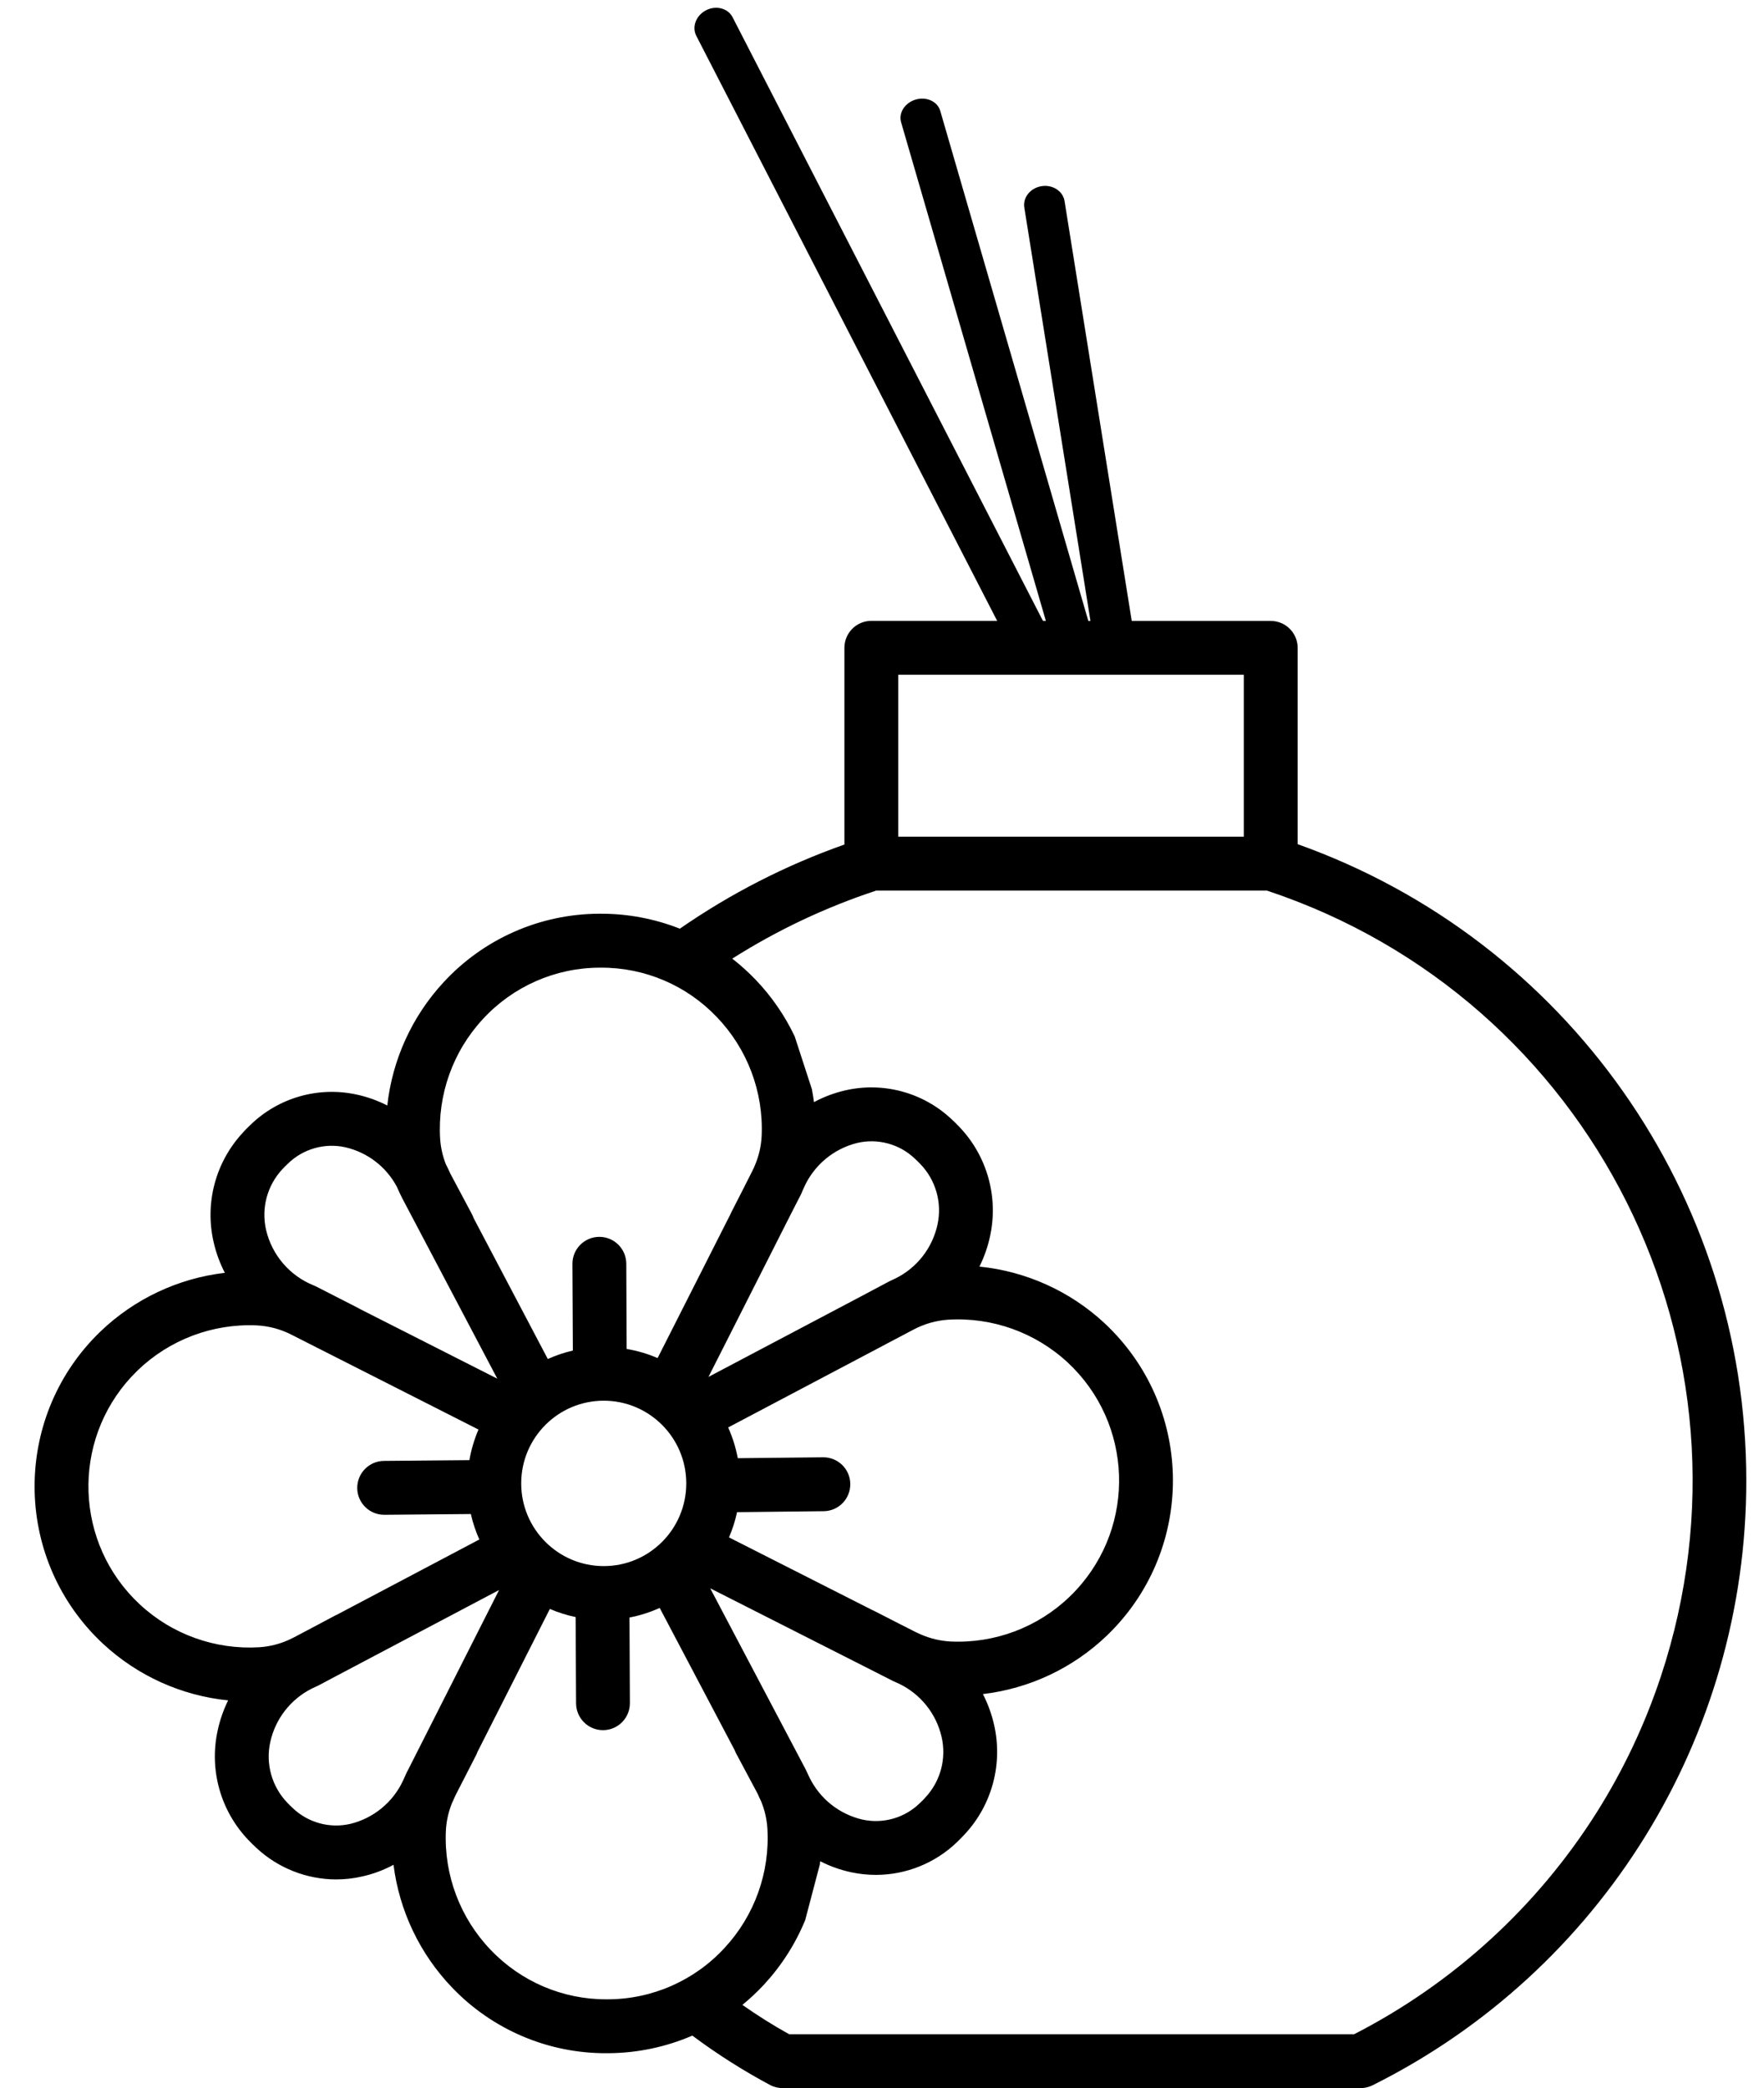 <svg width="49" height="58" viewBox="0 0 49 58" fill="none" xmlns="http://www.w3.org/2000/svg">
<path fill-rule="evenodd" clip-rule="evenodd" d="M36.046 17.995V23.448C43.518 26.11 48.508 33.188 48.508 41.128C48.51 48.243 44.489 54.746 38.127 57.921C38.023 57.972 37.909 58 37.793 58H21.738C21.623 57.999 21.509 57.972 21.405 57.921C20.646 57.516 19.92 57.055 19.232 56.541C18.496 56.859 17.703 57.025 16.901 57.03H16.85C15.227 57.038 13.673 56.376 12.552 55.2C11.661 54.269 11.093 53.076 10.931 51.797C10.661 51.942 10.373 52.05 10.074 52.118C9.831 52.175 9.583 52.203 9.334 52.203C8.515 52.2 7.727 51.889 7.126 51.331C7.087 51.296 7.047 51.258 7.01 51.221C6.972 51.183 6.935 51.146 6.899 51.108C6.131 50.304 5.81 49.173 6.042 48.086C6.104 47.789 6.203 47.502 6.337 47.23C5.039 47.099 3.819 46.547 2.862 45.658C2.782 45.584 2.704 45.507 2.628 45.428C0.343 43.05 0.416 39.27 2.791 36.983C3.735 36.078 4.948 35.506 6.246 35.354C6.106 35.084 6.001 34.797 5.934 34.501C5.684 33.417 5.986 32.281 6.742 31.465C6.776 31.425 6.813 31.387 6.851 31.348C6.888 31.311 6.927 31.273 6.965 31.237C7.744 30.486 8.844 30.173 9.9 30.401C10.199 30.465 10.487 30.568 10.758 30.706C10.9 29.427 11.448 28.227 12.322 27.283C13.435 26.076 14.999 25.386 16.64 25.38H16.692C17.443 25.378 18.186 25.52 18.885 25.795C20.297 24.816 21.834 24.03 23.456 23.458V17.994C23.456 17.581 23.79 17.245 24.204 17.245L35.298 17.247C35.711 17.247 36.046 17.581 36.046 17.995ZM24.952 18.742H34.55V23.24H24.952V18.742ZM13.417 28.302C14.252 27.398 15.424 26.882 16.653 26.878H16.692C17.907 26.872 19.072 27.368 19.91 28.248C20.761 29.134 21.212 30.329 21.157 31.556C21.142 31.848 21.075 32.133 20.956 32.399C20.955 32.403 20.953 32.408 20.951 32.412C20.95 32.415 20.949 32.417 20.948 32.42C20.932 32.455 20.916 32.49 20.897 32.527L20.642 33.031L20.322 33.657C20.311 33.678 20.3 33.701 20.292 33.722L18.267 37.722C17.992 37.603 17.703 37.518 17.407 37.469L17.397 35.1C17.395 34.689 17.06 34.355 16.649 34.355H16.646C16.232 34.357 15.899 34.694 15.901 35.107L15.913 37.513C15.674 37.568 15.441 37.647 15.217 37.748L13.157 33.836C13.143 33.796 13.126 33.755 13.105 33.717L12.506 32.592C12.469 32.504 12.427 32.42 12.384 32.336C12.296 32.111 12.242 31.872 12.226 31.631C12.152 30.404 12.582 29.201 13.417 28.302ZM22.868 40.478H22.86L20.494 40.503C20.439 40.209 20.349 39.922 20.227 39.649L24.203 37.55L24.209 37.547C24.214 37.545 24.219 37.543 24.224 37.54L24.605 37.337L25.373 36.932C25.672 36.773 26 36.679 26.337 36.656C27.561 36.581 28.763 37.012 29.662 37.848C31.469 39.534 31.57 42.365 29.886 44.173C29.831 44.233 29.774 44.292 29.715 44.347C28.831 45.2 27.636 45.65 26.411 45.595C26.13 45.58 25.852 45.516 25.594 45.405L25.488 45.357C25.48 45.353 25.473 45.35 25.465 45.346C25.457 45.343 25.449 45.339 25.442 45.336L24.969 45.096L24.279 44.743C24.274 44.74 24.269 44.738 24.264 44.736C24.26 44.734 24.256 44.732 24.252 44.73L24.241 44.726C24.238 44.724 24.235 44.723 24.233 44.722L20.25 42.703C20.347 42.477 20.422 42.242 20.474 42.002L22.876 41.975C23.289 41.973 23.622 41.636 23.619 41.222C23.617 40.809 23.281 40.476 22.868 40.478ZM24.303 46.436L24.773 46.675C24.779 46.678 24.784 46.681 24.79 46.684C24.798 46.688 24.807 46.692 24.815 46.696L24.829 46.702C24.841 46.707 24.854 46.713 24.866 46.718L24.885 46.727C24.917 46.742 24.948 46.757 24.98 46.77C25.571 47.057 26.003 47.595 26.153 48.234C26.297 48.841 26.127 49.479 25.7 49.932C25.683 49.952 25.665 49.971 25.647 49.99L25.629 50.008C25.604 50.034 25.581 50.056 25.555 50.08C25.134 50.494 24.533 50.667 23.957 50.541C23.316 50.393 22.776 49.965 22.486 49.373C22.459 49.313 22.431 49.254 22.402 49.195C22.399 49.188 22.396 49.182 22.393 49.176C22.388 49.164 22.382 49.152 22.376 49.14L22.341 49.074L19.728 44.117L24.303 46.436ZM22.784 51.698C23.056 51.838 23.347 51.941 23.647 52.005C23.873 52.053 24.103 52.077 24.335 52.077C25.173 52.075 25.977 51.75 26.582 51.169C26.62 51.132 26.659 51.095 26.695 51.057C26.732 51.02 26.77 50.98 26.805 50.941C27.56 50.126 27.861 48.989 27.613 47.906C27.545 47.61 27.442 47.324 27.303 47.055C28.599 46.902 29.809 46.331 30.751 45.426C33.126 43.14 33.199 39.359 30.914 36.982C30.838 36.903 30.76 36.826 30.68 36.751C29.724 35.864 28.505 35.312 27.207 35.181C27.342 34.908 27.443 34.619 27.505 34.321C27.736 33.234 27.416 32.103 26.648 31.3C26.612 31.262 26.574 31.223 26.537 31.186L26.535 31.184C26.498 31.148 26.459 31.11 26.42 31.076C25.63 30.339 24.524 30.044 23.472 30.288C23.172 30.358 22.881 30.467 22.61 30.613C22.594 30.493 22.576 30.374 22.553 30.256L22.075 28.787C21.799 28.207 21.433 27.675 20.989 27.212C20.787 27.002 20.57 26.806 20.341 26.627C21.59 25.835 22.933 25.201 24.337 24.738H35.194C44.238 27.741 49.136 37.516 46.134 46.568C45.696 47.889 45.101 49.152 44.36 50.33C42.705 52.955 40.375 55.087 37.615 56.503H21.921C21.473 56.254 21.04 55.982 20.622 55.688C20.833 55.515 21.033 55.328 21.22 55.127C21.706 54.602 22.095 53.995 22.367 53.332L22.772 51.792C22.776 51.761 22.781 51.73 22.784 51.698ZM23.806 31.748C24.381 31.612 24.985 31.775 25.412 32.182C25.431 32.199 25.45 32.217 25.469 32.236L25.488 32.254C25.514 32.279 25.536 32.302 25.561 32.328C25.994 32.774 26.175 33.409 26.041 34.017C25.899 34.666 25.471 35.215 24.876 35.509C24.859 35.516 24.841 35.525 24.824 35.533C24.798 35.546 24.77 35.559 24.742 35.572C24.723 35.579 24.705 35.589 24.687 35.599L23.893 36.021L19.68 38.245L21.972 33.716L22.249 33.175C22.259 33.153 22.269 33.132 22.278 33.11C22.282 33.1 22.287 33.089 22.291 33.078C22.296 33.068 22.301 33.057 22.305 33.046C22.311 33.034 22.316 33.023 22.321 33.011L22.322 33.01C22.327 32.998 22.332 32.986 22.337 32.974C22.614 32.362 23.155 31.91 23.806 31.748ZM19.063 41.203C19.063 42.471 18.037 43.5 16.771 43.5C15.505 43.5 14.478 42.471 14.478 41.203C14.478 39.935 15.505 38.906 16.771 38.906C18.037 38.906 19.063 39.935 19.063 41.203ZM7.869 32.449C7.885 32.432 7.901 32.415 7.918 32.398C7.942 32.374 7.966 32.35 7.992 32.327C8.412 31.913 9.013 31.74 9.59 31.866C10.205 32.007 10.729 32.408 11.025 32.966C11.072 33.076 11.123 33.186 11.179 33.293L13.814 38.294L9.994 36.357C9.99 36.355 9.987 36.353 9.984 36.351C9.982 36.35 9.98 36.349 9.979 36.348C9.969 36.342 9.959 36.336 9.949 36.331L8.774 35.73C8.755 35.721 8.736 35.712 8.717 35.705C8.052 35.439 7.559 34.867 7.393 34.171C7.25 33.565 7.42 32.928 7.846 32.473L7.86 32.459L7.869 32.449ZM3.88 44.561C2.073 42.877 1.973 40.045 3.655 38.236C3.711 38.177 3.769 38.119 3.826 38.062C4.711 37.211 5.905 36.76 7.131 36.814C7.469 36.831 7.799 36.92 8.099 37.074L13.291 39.707C13.175 39.98 13.089 40.265 13.039 40.557L10.668 40.578C10.255 40.58 9.922 40.917 9.923 41.33C9.925 41.744 10.262 42.077 10.675 42.075H10.681L13.079 42.054C13.134 42.297 13.213 42.534 13.315 42.761L9.369 44.845L9.362 44.848C9.349 44.853 9.335 44.859 9.323 44.866L8.657 45.22L8.169 45.478C8.155 45.485 8.142 45.492 8.128 45.498L8.117 45.503C8.085 45.518 8.054 45.533 8.022 45.549C7.764 45.666 7.487 45.735 7.204 45.754C5.98 45.828 4.778 45.398 3.88 44.561ZM11.278 49.275L11.272 49.288C11.245 49.346 11.217 49.406 11.192 49.466C10.911 50.062 10.378 50.5 9.74 50.658C9.166 50.794 8.562 50.631 8.135 50.224C8.109 50.201 8.085 50.177 8.06 50.153C8.035 50.128 8.011 50.103 7.987 50.079C7.554 49.632 7.373 48.998 7.507 48.389C7.647 47.747 8.07 47.201 8.656 46.905C8.692 46.889 8.728 46.872 8.763 46.854C8.777 46.847 8.791 46.841 8.806 46.835C8.825 46.826 8.843 46.818 8.861 46.808L9.373 46.536L13.863 44.165L11.331 49.169L11.298 49.232C11.29 49.246 11.284 49.26 11.278 49.275ZM16.889 55.533H16.851C15.635 55.539 14.471 55.042 13.631 54.161C12.781 53.276 12.331 52.081 12.385 50.854C12.398 50.595 12.453 50.34 12.549 50.099C12.581 50.032 12.612 49.962 12.641 49.893C12.642 49.89 12.643 49.888 12.645 49.884L12.662 49.85L13.225 48.751C13.239 48.723 13.251 48.695 13.261 48.666L15.274 44.69C15.505 44.789 15.744 44.865 15.99 44.916L16.002 47.312C16.004 47.723 16.338 48.057 16.749 48.057H16.754C17.166 48.055 17.499 47.718 17.497 47.304L17.486 44.928C17.775 44.873 18.057 44.783 18.325 44.662L20.404 48.606C20.415 48.635 20.427 48.663 20.441 48.691L21.029 49.792L21.041 49.815C21.042 49.817 21.043 49.818 21.044 49.82C21.074 49.891 21.106 49.96 21.14 50.028C21.239 50.267 21.299 50.522 21.316 50.78C21.391 52.006 20.96 53.209 20.125 54.107C19.291 55.013 18.119 55.529 16.889 55.533Z" fill="black"/>
<path fill-rule="evenodd" clip-rule="evenodd" d="M28.759 18.07C28.482 18.213 28.152 18.127 28.024 17.877L19.342 0.996C19.213 0.746 19.335 0.428 19.613 0.285C19.891 0.142 20.22 0.229 20.349 0.478L29.03 17.36C29.159 17.609 29.038 17.927 28.759 18.07Z" fill="black"/>
<path fill-rule="evenodd" clip-rule="evenodd" d="M29.851 17.969C29.551 18.056 29.247 17.916 29.171 17.656L25.03 3.394C24.955 3.134 25.137 2.853 25.437 2.765C25.738 2.678 26.042 2.819 26.118 3.079L30.258 17.34C30.334 17.601 30.151 17.882 29.851 17.969Z" fill="black"/>
<path fill-rule="evenodd" clip-rule="evenodd" d="M30.968 17.901C30.659 17.95 30.373 17.765 30.329 17.488L28.453 5.764C28.408 5.486 28.623 5.221 28.931 5.171C29.24 5.122 29.526 5.307 29.571 5.585L31.447 17.309C31.491 17.586 31.277 17.852 30.968 17.901Z" fill="black"/>
</svg>
